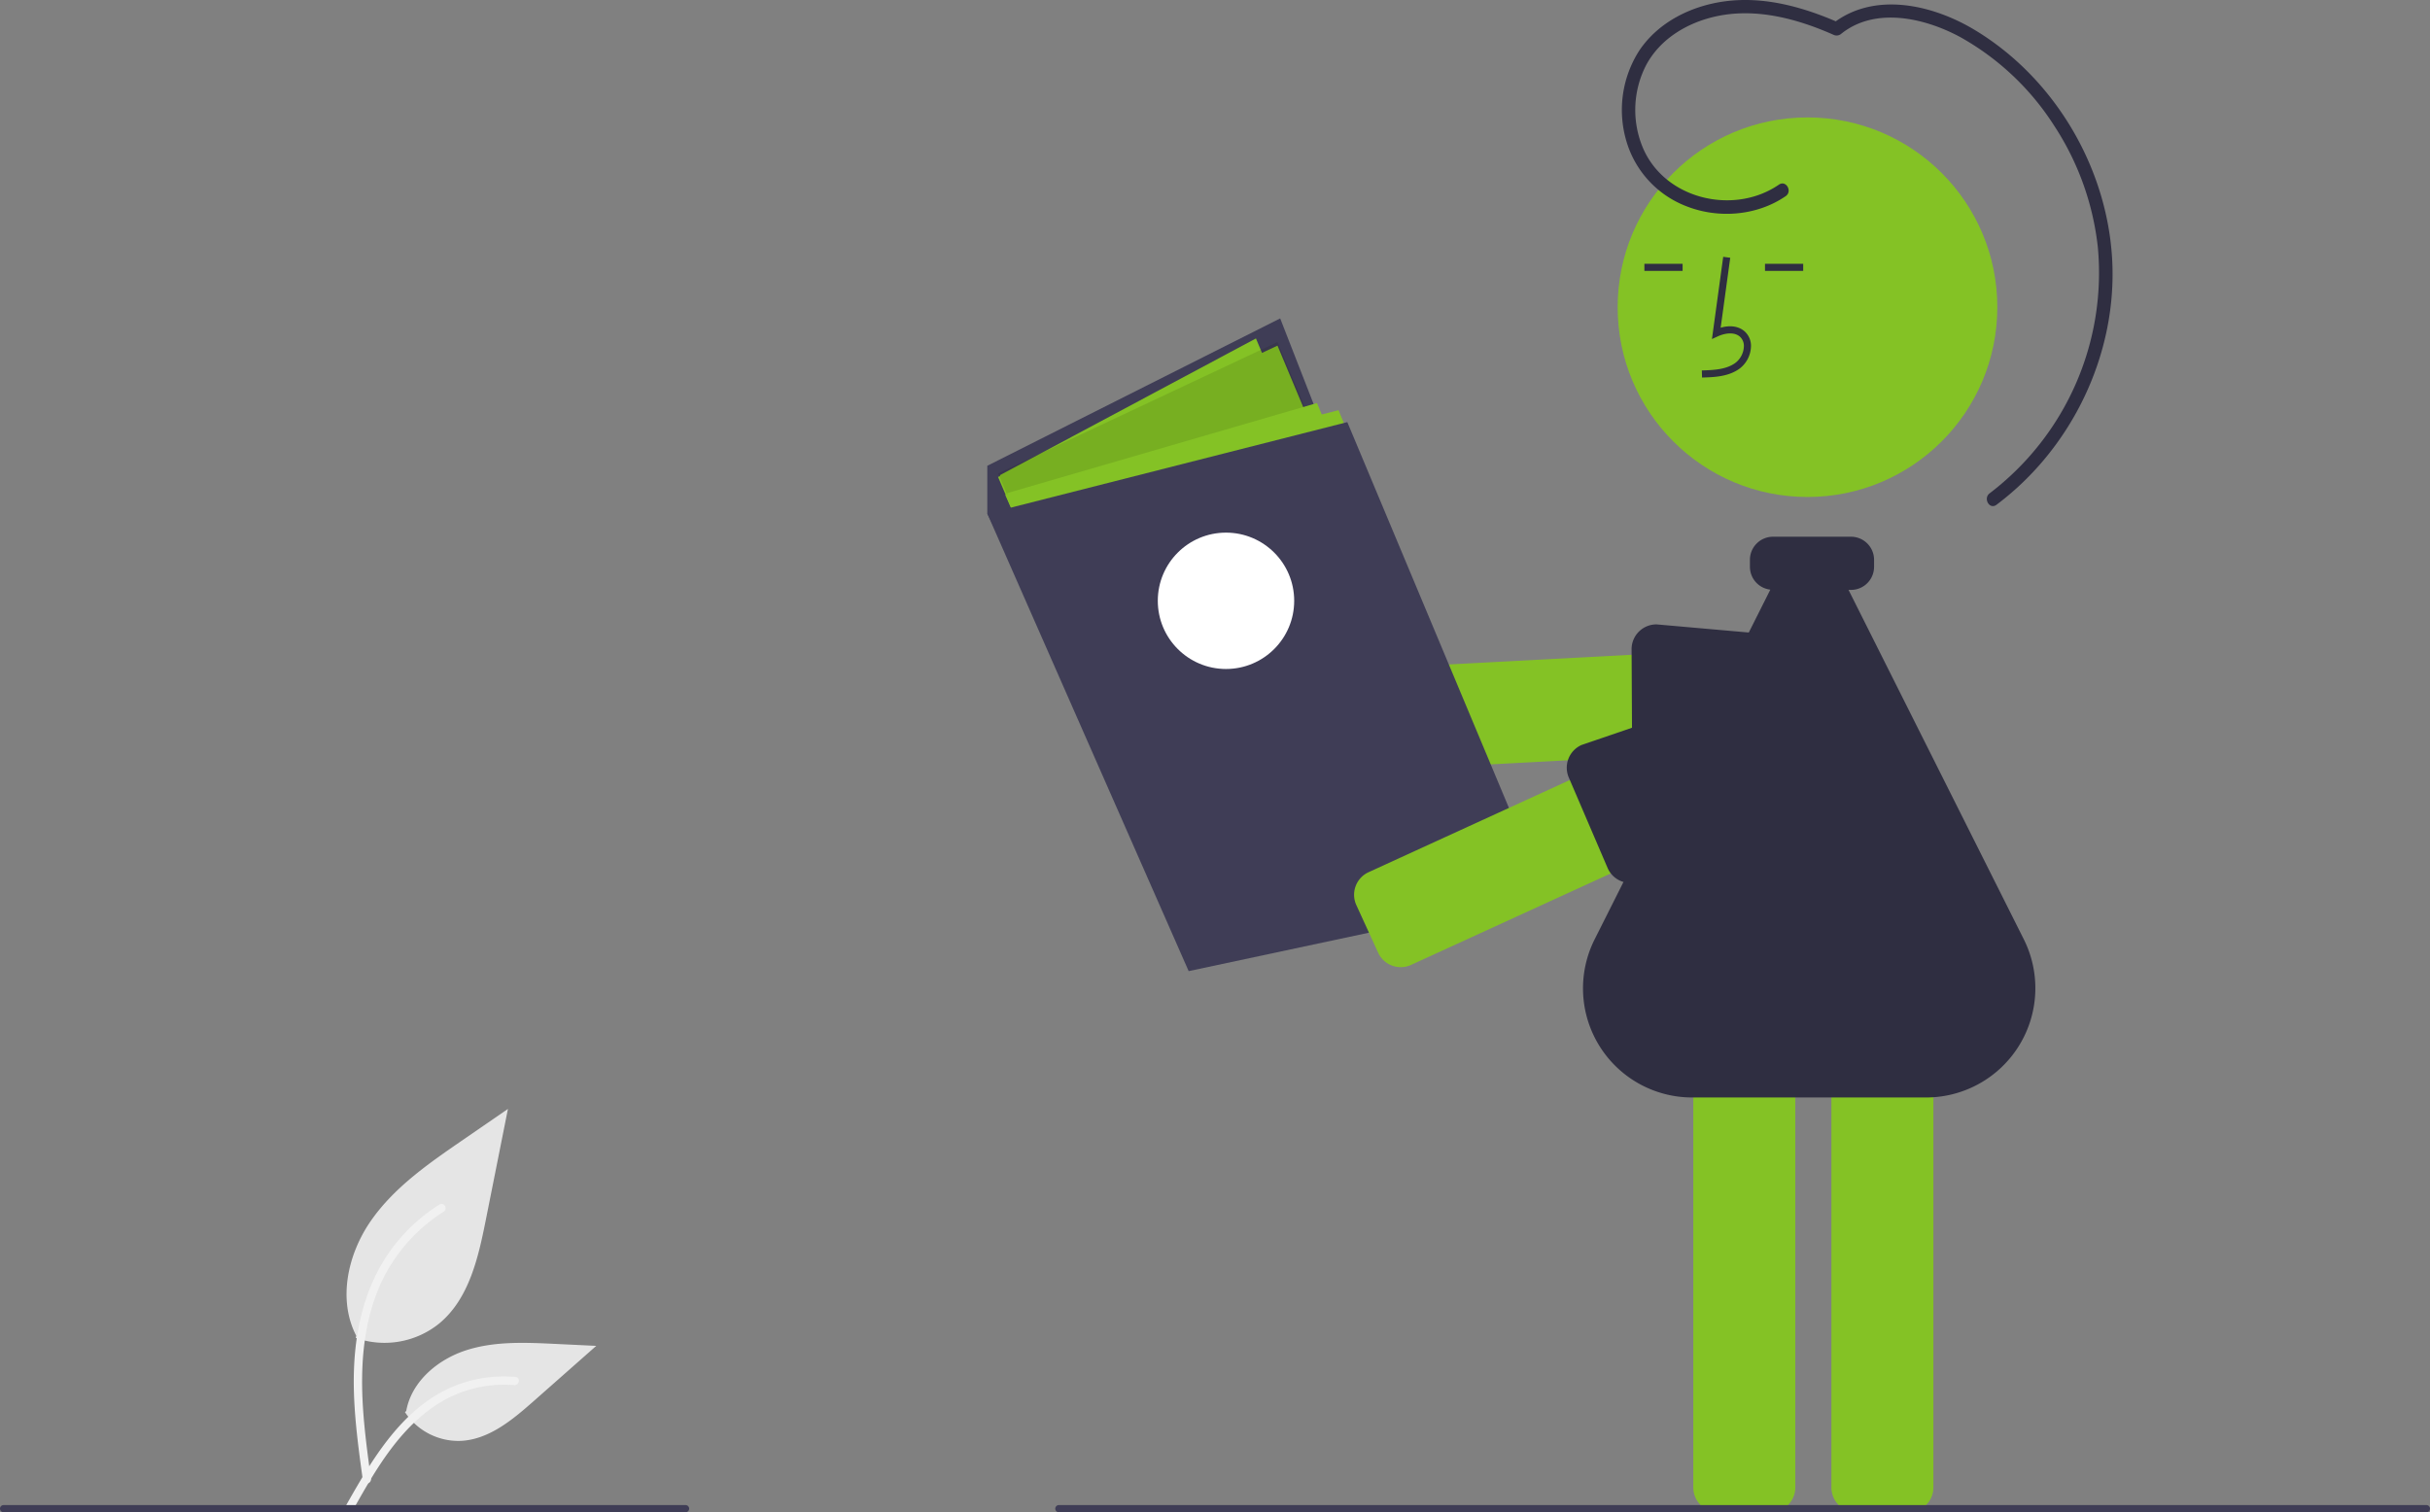 <svg xmlns="http://www.w3.org/2000/svg" id="bcc3eb47-7a16-46ed-87e5-3206e54d1d39" data-name="Layer 1" viewBox="0 0 677 421.444" class="injected-svg ClassicGrid__ImageFile-sc-td9pmq-4 fNAcXv grid_media" xmlns:xlink="http://www.w3.org/1999/xlink"><rect x="0" y="0" width="677" height="421.444" fill="#808080" stroke="none"/><path id="b8e1c32d-683f-4c0b-b143-7b79b01ef2c4-1279" data-name="Path 438" d="M360.601,612.131a24.215,24.215,0,0,0,23.383-4.119c8.19-6.874,10.758-18.196,12.847-28.682l6.18-31.017-12.938,8.908c-9.305,6.406-18.818,13.019-25.26,22.298s-9.252,21.947-4.078,31.988" transform="translate(-261.5 -239.278)" fill="#e5e5e5"></path><path id="b345d9b4-9c4f-41f9-9568-a0ba3758b02e-1280" data-name="Path 439" d="M362.599,651.841c-1.628-11.864-3.304-23.881-2.159-35.872,1.015-10.649,4.264-21.049,10.878-29.579a49.206,49.206,0,0,1,12.625-11.44c1.262-.796,2.424,1.204,1.167,1.997a46.779,46.779,0,0,0-18.504,22.326c-4.029,10.246-4.675,21.416-3.982,32.3.419,6.582,1.311,13.121,2.206,19.653a1.198,1.198,0,0,1-.808,1.423,1.163,1.163,0,0,1-1.423-.808Z" transform="translate(-261.5 -239.278)" fill="#f1f1f1"></path><path id="f718468a-ef9d-47fd-af88-cc844d7fba89-1281" data-name="Path 442" d="M374.32,632.805a17.825,17.825,0,0,0,15.531,8.019c7.864-.373,14.418-5.86,20.317-11.07l17.452-15.409-11.55-.553c-8.306-.398-16.827-.771-24.738,1.793s-15.208,8.726-16.654,16.915" transform="translate(-261.5 -239.278)" fill="#e5e5e5"></path><path id="be0f511b-71c0-458c-8c37-97c17312c758-1282" data-name="Path 443" d="M357.996,658.661c7.84-13.871,16.932-29.288,33.181-34.216a37.026,37.026,0,0,1,13.955-1.441c1.482.128,1.112,2.412-.367,2.285a34.398,34.398,0,0,0-22.272,5.892c-6.28,4.275-11.17,10.218-15.308,16.519-2.535,3.861-4.806,7.884-7.076,11.903C359.384,660.888,357.262,659.96,357.996,658.661Z" transform="translate(-261.5 -239.278)" fill="#f1f1f1"></path><polygon points="275.063 143.134 275.063 129.802 356.663 88.734 411.063 228.134 327.763 250.234 275.063 143.134" fill="#3f3d56"></polygon><polygon points="412.563 231.655 355.911 96.318 351.597 98.347 349.911 94.318 278.563 132.433 278.645 132.65 278.063 132.924 284.061 147.018 323.995 252.95 328.591 251.653 329.995 254.95 412.563 231.655" fill="#84c225"></polygon><polygon points="329.995 253.95 412.563 230.655 355.91 95.318 278.063 131.924 329.995 253.95" opacity="0.1"></polygon><path d="M636.44,453.579a6.924,6.924,0,0,1-3.921-5.873l-.769-14.565a6.925,6.925,0,0,1,6.543-7.273l121.392-6.413a6.925,6.925,0,0,1,7.273,6.542l.769,14.565a6.925,6.925,0,0,1-6.543,7.272l-121.392,6.413A6.876,6.876,0,0,1,636.44,453.579Z" transform="translate(-261.5 -239.278)" fill="#84c225"></path><path d="M720.122,453.864a6.938,6.938,0,0,1-3.918-6.292l-.144-27.422a6.917,6.917,0,0,1,6.975-6.866l55.379,4.882c1.466.009,3.316,2.28,4.804,4.103.467.572.87,1.067,1.164,1.366.129.131.252.267.369.407h0a6.905,6.905,0,0,1,1.616,4.502l-.121,14.584a6.926,6.926,0,0,1-6.975,6.86l-56.164,4.558A6.975,6.975,0,0,1,720.122,453.864Z" transform="translate(-261.5 -239.278)" fill="#2f2e41"></path><circle cx="503.567" cy="85.611" r="52.887" fill="#84c225"></circle><path d="M754.757,660.722h-14.585a6.925,6.925,0,0,1-6.917-6.917V530.267a6.925,6.925,0,0,1,6.917-6.917h14.585a6.925,6.925,0,0,1,6.917,6.917V653.805A6.925,6.925,0,0,1,754.757,660.722Z" transform="translate(-261.5 -239.278)" fill="#84c225"></path><path d="M793.229,660.722h-14.585a6.925,6.925,0,0,1-6.917-6.917V530.267a6.925,6.925,0,0,1,6.917-6.917h14.585a6.925,6.925,0,0,1,6.917,6.917V653.805A6.925,6.925,0,0,1,793.229,660.722Z" transform="translate(-261.5 -239.278)" fill="#84c225"></path><path d="M735.688,344.49l-.055-1.976c3.677-.102,6.918-.333,9.354-2.112a6.075,6.075,0,0,0,2.353-4.475,3.473,3.473,0,0,0-1.139-2.86c-1.617-1.366-4.219-.924-6.115-.054l-1.635.75,3.136-22.917,1.958.268-2.667,19.494c2.577-.758,4.964-.431,6.599.95a5.406,5.406,0,0,1,1.838,4.439,8.037,8.037,0,0,1-3.162,6.002C743.023,344.285,738.956,344.399,735.688,344.49Z" transform="translate(-261.5 -239.278)" fill="#2f2e41"></path><rect x="491.729" y="73.517" width="10.644" height="1.976" fill="#2f2e41"></rect><rect x="458.13" y="73.517" width="10.644" height="1.976" fill="#2f2e41"></rect><path d="M825.32,501.018l-48.815-97.343h.688a6.43,6.43,0,0,0,6.423-6.423v-1.976a6.431,6.431,0,0,0-6.423-6.423H755.454a6.431,6.431,0,0,0-6.423,6.423v1.976a6.41,6.41,0,0,0,5.685,6.349l-48.955,97.471a30.405,30.405,0,0,0,27.17,44.051h65.168A30.453,30.453,0,0,0,825.32,501.018Z" transform="translate(-261.5 -239.278)" fill="#2f2e41"></path><path d="M757.107,290.734c-12.76,8.757-32.357,3.929-38.14-10.866a27.266,27.266,0,0,1,1.125-22.4c4.002-7.518,11.754-12.03,19.909-13.72,10.942-2.268,22.255.777,32.256,5.2a1.988,1.988,0,0,0,2.256-.291c9.553-7.616,23.433-4.309,33.228,1.014a73.714,73.714,0,0,1,26.08,24.672,77.032,77.032,0,0,1,12.138,33.825,77.209,77.209,0,0,1-30.133,68.579c-1.896,1.419-.042,4.652,1.879,3.215,21.092-15.78,33.735-42.112,32.239-68.503-1.459-25.736-16.169-50.532-38.305-63.847-11.749-7.067-28.124-10.864-39.759-1.588l2.256-.291c-10.004-4.424-20.964-7.546-31.988-6.096-9.364,1.232-18.564,5.723-23.934,13.72a30.631,30.631,0,0,0-3.666,25.03,27.81,27.81,0,0,0,16.727,18.343c8.95,3.552,19.719,2.703,27.711-2.782,1.963-1.347.103-4.575-1.879-3.215Z" transform="translate(-261.5 -239.278)" fill="#2f2e41"></path><polygon points="429.563 249.655 372.911 114.318 368.244 115.505 366.911 112.318 280.563 137.433 280.692 137.764 280.063 137.924 286.137 151.728 325.995 253.95 330.973 253.629 331.995 255.95 429.563 249.655" fill="#84c225"></polygon><polygon points="331.163 270.634 430.563 249.433 375.363 117.634 275.063 143.134 331.163 270.634" fill="#3f3d56"></polygon><circle cx="341.563" cy="167.433" r="19" fill="#fff"></circle><path d="M756.493,431.097a6.95,6.95,0,0,1,2.101.431,6.869,6.869,0,0,1,3.88,3.601l6.074,13.26a6.924,6.924,0,0,1-3.408,9.169L654.62,508.18a6.925,6.925,0,0,1-9.17-3.409l-6.074-13.26a6.924,6.924,0,0,1,3.408-9.169l110.52-50.622A6.873,6.873,0,0,1,756.493,431.097Z" transform="translate(-261.5 -239.278)" fill="#84c225"></path><path d="M758.585,428.055a6.938,6.938,0,0,1,6.012,4.104l5.93,13.325a6.904,6.904,0,0,1,.314,4.773c-.052.174-.11.348-.176.52h0c-.151.391-.323,1.005-.523,1.716-.636,2.266-1.428,5.086-2.803,5.697l-48.762,26.537a6.914,6.914,0,0,1-9.167-3.49l-10.815-25.214a6.924,6.924,0,0,1,3.509-9.126l53.401-18.261A6.775,6.775,0,0,1,758.585,428.055Z" transform="translate(-261.5 -239.278)" fill="#2f2e41"></path><path d="M937.5,660.711h-381a1,1,0,0,1,0-2h381a1,1,0,0,1,0,2Z" transform="translate(-261.5 -239.278)" fill="#3f3d56"></path><path d="M452.5,660.711h-190a1,1,0,0,1,0-2h190a1,1,0,0,1,0,2Z" transform="translate(-261.5 -239.278)" fill="#3f3d56"></path></svg>